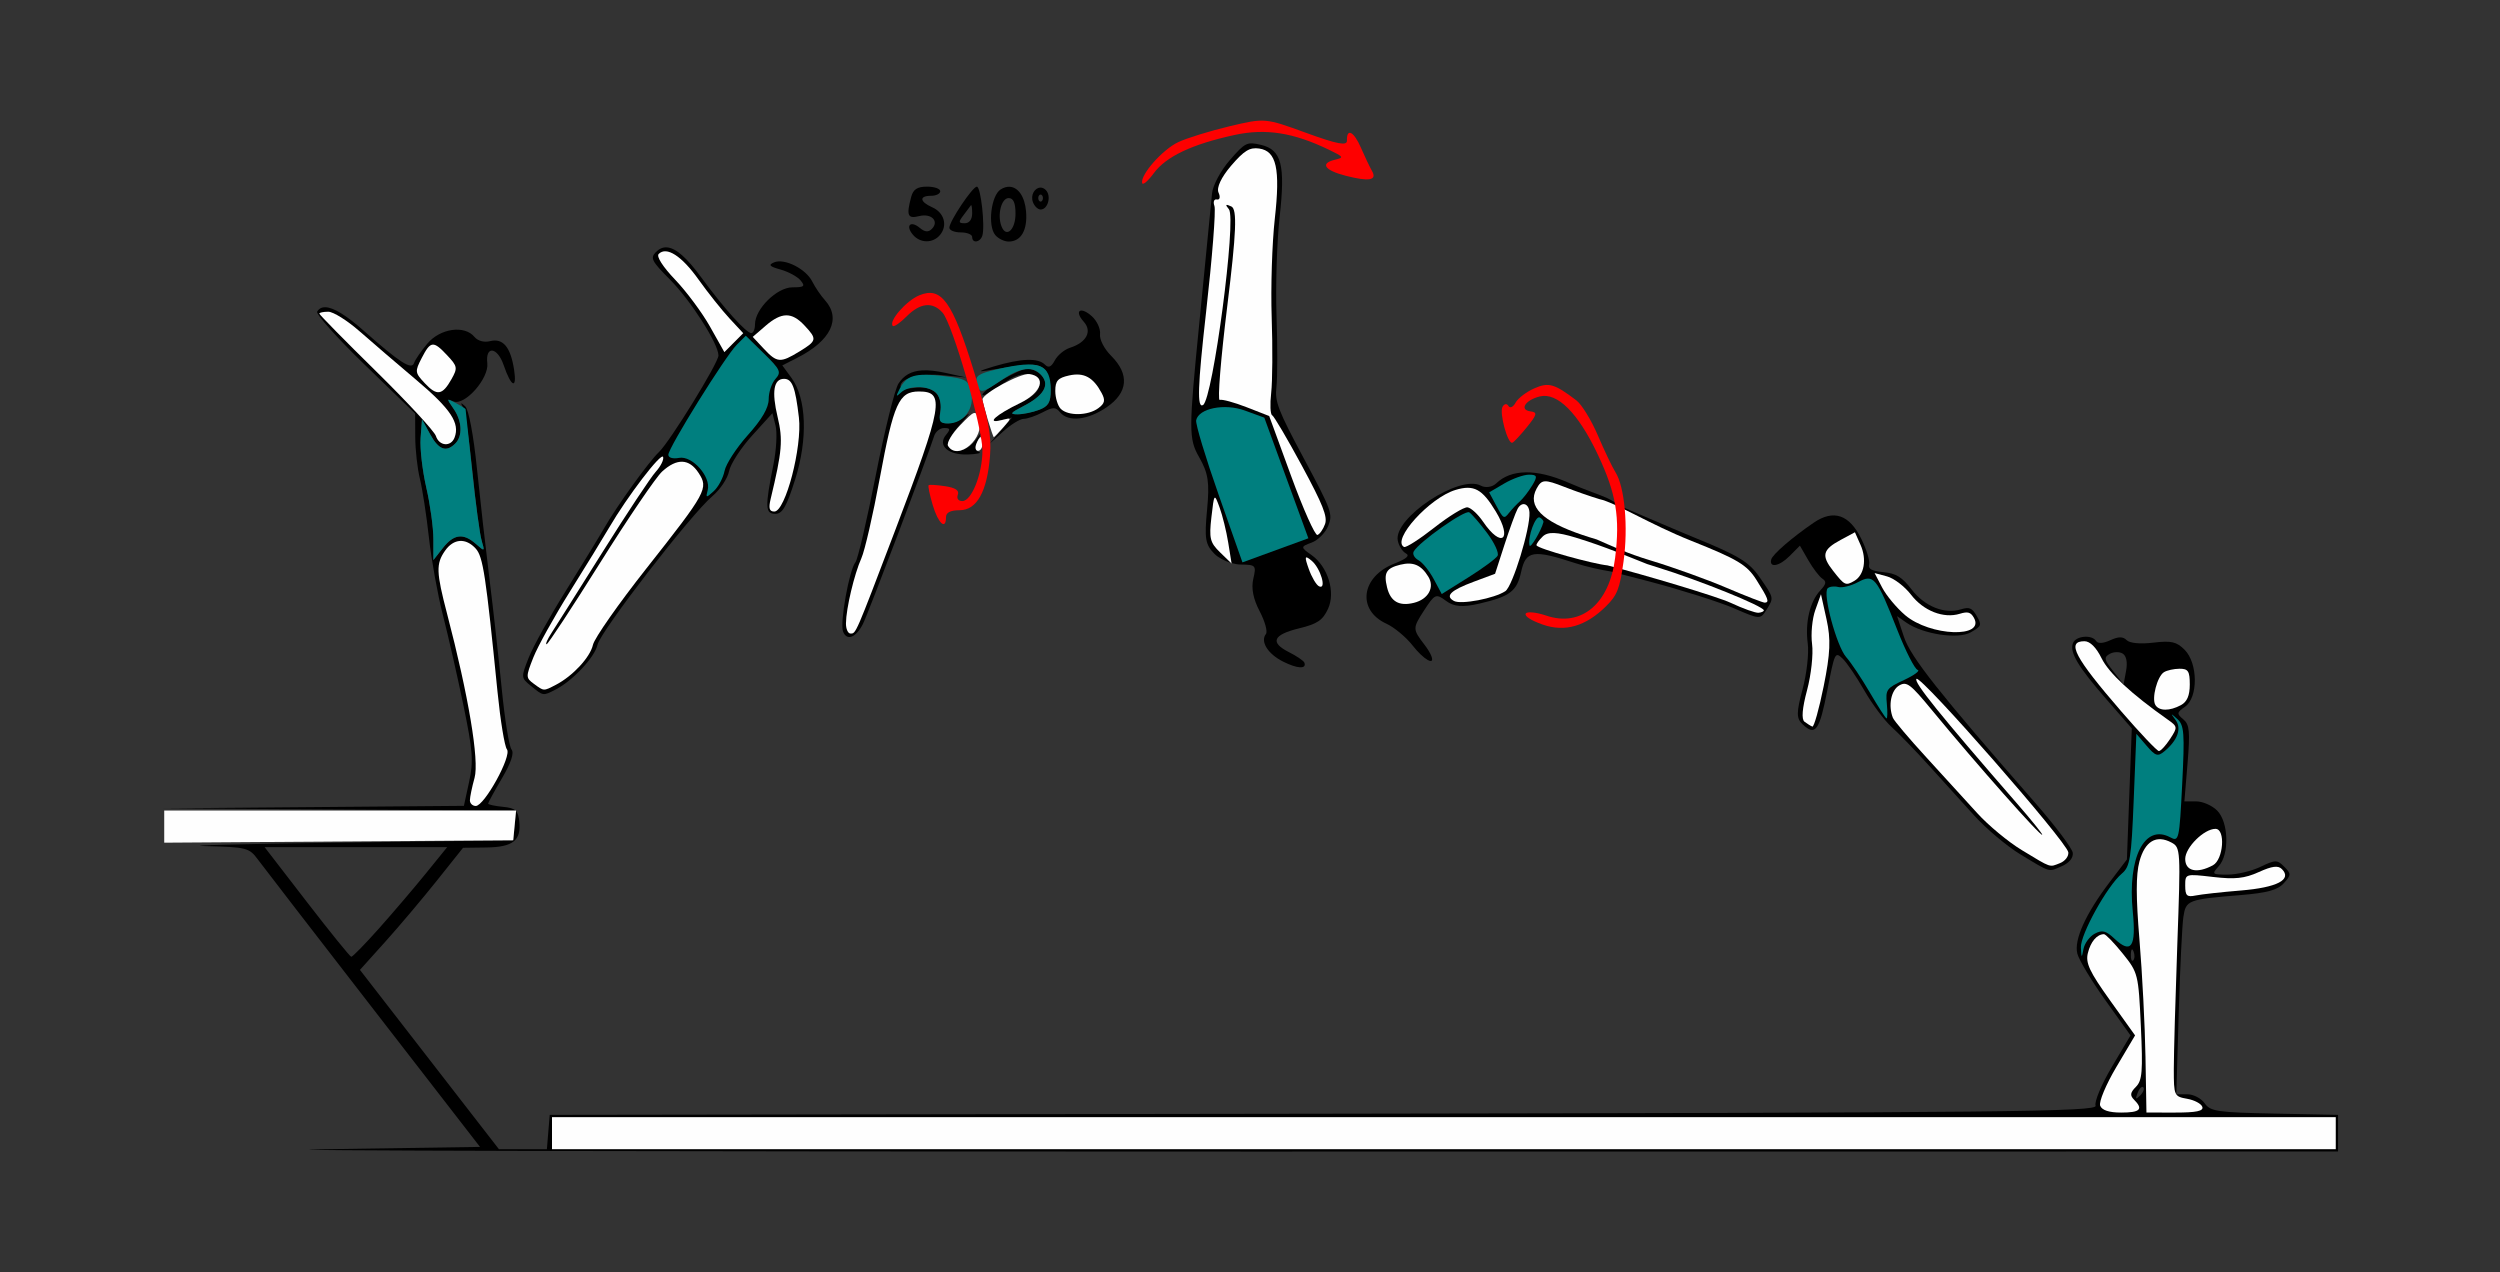 <?xml version="1.0" encoding="UTF-8" standalone="no"?>
<!-- Created with Inkscape (http://www.inkscape.org/) -->

<svg
   xmlns:dc="http://purl.org/dc/elements/1.1/"
   xmlns:cc="http://creativecommons.org/ns#"
   xmlns:rdf="http://www.w3.org/1999/02/22-rdf-syntax-ns#"
   xmlns:svg="http://www.w3.org/2000/svg"
   xmlns="http://www.w3.org/2000/svg"
   xmlns:sodipodi="http://sodipodi.sourceforge.net/DTD/sodipodi-0.dtd"
   xmlns:inkscape="http://www.inkscape.org/namespaces/inkscape"
   id="svg3366"
   version="1.1"
   inkscape:version="0.91 r13725"
   width="512.15"
   height="260.625"
   viewBox="0 0 512.15 260.625"
   sodipodi:docname="bb930602.svg">
  <rect x="0" y="0" width="512.15" height="260.625" fill="#333333" stroke="none"/>
  <defs
     id="defs3370" />
  <sodipodi:namedview
     pagecolor="#caa063"
     bordercolor="#666666"
     borderopacity="1"
     objecttolerance="10"
     gridtolerance="10"
     guidetolerance="10"
     inkscape:pageopacity="0"
     inkscape:pageshadow="2"
     inkscape:window-width="1416"
     inkscape:window-height="820"
     id="namedview3368"
     showgrid="false"
     inkscape:zoom="1.2203467"
     inkscape:cx="232.81478"
     inkscape:cy="113.21549"
     inkscape:window-x="0"
     inkscape:window-y="0"
     inkscape:window-maximized="0"
     inkscape:current-layer="svg3366" />
  <g
     id="g4630"
     transform="translate(7.476,6.673)">
    <path
       inkscape:connector-curvature="0"
       id="path4532"
       d="m 59.191,56.266 c -0.754,-0.02 -1.317,0.277 -1.695,0.891 -0.307,0.498 4.084,5.405 9.758,10.904 l 10.316,9.996 0.021,4.801 c 0.012,2.64 0.441,6.486 0.953,8.549 0.512,2.062 1.346,7.49 1.852,12.062 0.506,4.572 1.8,11.744 2.877,15.938 1.077,4.193 2.961,12.477 4.188,18.406 1.929,9.328 2.086,11.444 1.164,15.691 l -1.066,4.908 -30.93,0.26 -30.928,0.26 36.273,0.223 36.146,0.221 c -0.482,-0.447 -1.256,-0.636 -2.561,-0.762 -1.671,-0.162 -3.037,-0.46 -3.037,-0.662 -10e-7,-0.202 1.277,-2.541 2.838,-5.195 1.882,-3.202 2.539,-5.188 1.953,-5.9 -0.486,-0.591 -1.383,-6.137 -1.992,-12.324 -0.61,-6.188 -1.738,-16.312 -2.51,-22.5 -0.771,-6.188 -1.936,-16.446 -2.588,-22.795 -0.693,-6.75 -1.684,-12.006 -2.385,-12.656 -0.94,-0.872 -1.038,-0.83 -0.459,0.189 0.406,0.715 1.274,6.621 1.928,13.125 0.654,6.504 1.5,12.879 1.881,14.168 0.673,2.275 0.639,2.296 -1.162,0.703 -2.587,-2.287 -4.523,-2.05 -6.781,0.83 l -1.938,2.469 0,-4.285 c 0,-2.358 -0.652,-7.11 -1.449,-10.559 -0.797,-3.449 -1.325,-8.011 -1.17,-10.137 l 0.283,-3.865 1.658,3.047 c 1.748,3.209 3.304,3.788 5.164,1.922 1.545,-1.55 1.403,-4.615 -0.326,-7.092 -1.285,-1.84 -1.286,-2.009 -0.02,-1.521 2.314,0.891 7.27,-4.731 6.908,-7.836 -0.427,-3.658 2.069,-3.362 3.354,0.398 1.541,4.511 2.765,5.038 2.131,0.92 -0.715,-4.645 -2.279,-6.506 -4.908,-5.844 -1.237,0.312 -2.528,-0.042 -3.221,-0.879 -2.029,-2.453 -7.019,-1.737 -9.635,1.381 -1.282,1.528 -2.506,3.312 -2.723,3.965 -0.498,1.497 -2.864,-0.019 -10.354,-6.635 -3.566,-3.15 -6.151,-4.734 -7.811,-4.779 z M 98.121,159.375 c 0.043,0.04 0.077,0.09 0.115,0.135 l 0.014,-0.135 -0.129,0 z m 0.115,0.135 -0.279,2.912 -0.293,3.047 -35.982,0.486 c -19.79,0.267 -31.98,0.583 -27.09,0.703 8.44,0.207 8.985,0.344 10.748,2.729 1.022,1.381 11.679,15.198 23.686,30.703 l 21.83,28.191 -32.576,0.488 c -17.918,0.268 67.725,0.479 190.318,0.469 l 222.898,-0.019 0,-3.75 0,-3.75 -13.016,-0.262 C 446.757,221.221 445.336,221.012 444.174,219.348 443.464,218.332 441.868,217.5 440.625,217.5 l -2.262,0 0.494,-16.641 c 0.272,-9.152 0.701,-18.008 0.953,-19.68 0.522,-3.456 0.883,-3.594 11.746,-4.486 5.414,-0.445 7.568,-1.036 8.816,-2.42 1.541,-1.708 1.547,-1.936 0.098,-3.391 -1.45,-1.454 -1.78,-1.452 -4.877,0.029 -1.827,0.874 -4.844,1.588 -6.705,1.588 -3.219,0 -3.309,-0.084 -1.838,-1.715 2.225,-2.466 2.039,-9.042 -0.322,-11.41 -1.028,-1.031 -2.958,-1.875 -4.289,-1.875 l -2.42,0 0.645,-7.775 c 0.545,-6.559 0.408,-7.972 -0.871,-9.037 -1.386,-1.154 -1.353,-1.379 0.373,-2.592 2.697,-1.895 2.639,-8.907 -0.096,-11.65 -1.657,-1.662 -2.719,-1.904 -6.414,-1.465 -2.693,0.32 -4.834,0.119 -5.465,-0.514 -0.76,-0.762 -1.662,-0.756 -3.367,0.023 -1.458,0.666 -2.535,0.727 -2.883,0.162 -0.848,-1.376 -4.178,-1.076 -4.754,0.43 -0.723,1.889 1.037,4.831 6.926,11.584 l 5.131,5.885 -0.5,13.426 -0.502,13.426 -3.498,4.596 c -4.937,6.486 -7.369,11.847 -6.66,14.68 0.323,1.29 2.907,5.589 5.742,9.553 l 5.154,7.209 -3.846,6.492 c -2.116,3.572 -3.601,7.126 -3.305,7.902 0.479,1.251 -17.334,1.438 -158.076,1.648 l -158.613,0.236 -0.291,3.516 -0.289,3.516 -4.914,0 -4.912,0 -14.236,-18.365 -14.236,-18.367 5.193,-5.773 c 2.856,-3.176 7.608,-8.805 10.561,-12.508 l 5.367,-6.732 4.793,-0.065 c 5.461,-0.073 7.174,-1.45 6.723,-5.398 -0.112,-0.978 -0.29,-1.603 -0.662,-2.031 z M 426.1,126.928 c 0.48,-0.011 0.945,0.085 1.277,0.291 0.761,0.472 1.02,1.78 0.697,3.533 l -0.512,2.785 -2.139,-2.725 c -1.852,-2.362 -1.944,-2.834 -0.695,-3.535 0.396,-0.222 0.891,-0.339 1.371,-0.35 z M 46.734,166.875 l 18.699,0 18.699,0 -4.371,5.391 c -2.405,2.965 -6.72,8.028 -9.59,11.25 -2.87,3.222 -5.429,5.84 -5.686,5.818 -0.257,-0.021 -4.356,-5.082 -9.109,-11.248 L 46.734,166.875 Z M 429.312,187.824 c 0.085,0.013 0.187,0.157 0.299,0.438 l -0.002,0 c 0.27,0.677 0.238,1.485 -0.072,1.797 -0.311,0.312 -0.533,-0.242 -0.492,-1.23 0.028,-0.683 0.126,-1.025 0.268,-1.004 z m 2.029,28.174 c 0.095,-0.023 0.182,-0.002 0.254,0.07 0.288,0.289 4e-5,1.046 -0.639,1.682 -0.923,0.919 -1.031,0.811 -0.523,-0.525 0.263,-0.693 0.623,-1.159 0.908,-1.227 z"
       style="fill:#000000" />
    <path
       id="path4598"
       d="m 105.607,225.469 0,-3.281 182.71,0 182.71,0 0,3.281 0,3.281 -182.71,0 -182.71,0 0,-3.281 z"
       style="fill:#fefefe"
       inkscape:connector-curvature="0" />
    <path
       id="path4596"
       d="m 422.765,219.837 c -0.298,-0.779 1.184,-4.325 3.305,-7.906 l 3.845,-6.493 -5.139,-7.186 c -4.195,-5.866 -5.028,-7.643 -4.533,-9.672 0.571,-2.342 1.848,-3.846 3.293,-3.879 0.351,-0.008 2.083,1.779 3.848,3.97 3.151,3.911 3.219,4.186 3.718,14.882 0.431,9.249 0.279,11.127 -1.005,12.415 -1.182,1.185 -1.266,1.765 -0.385,2.649 1.942,1.948 1.256,2.632 -2.639,2.632 -2.495,0 -3.95,-0.477 -4.308,-1.413 z"
       style="fill:#fefefe"
       inkscape:connector-curvature="0" />
    <path
       id="path4594"
       d="m 432.046,209.764 c -0.109,-6.315 -0.659,-17.04 -1.224,-23.832 -0.737,-8.874 -0.742,-13.409 -0.015,-16.115 1.116,-4.159 3.462,-5.551 6.556,-3.89 1.879,1.009 1.904,1.448 1.204,20.911 -0.394,10.935 -0.716,22.406 -0.716,25.492 0,5.464 0.071,5.624 2.727,6.094 1.5,0.265 2.902,1.01 3.115,1.654 0.284,0.855 -1.21,1.171 -5.53,1.17 l -5.919,-0.002 -0.197,-11.483 z"
       style="fill:#fefefe"
       inkscape:connector-curvature="0" />
    <path
       id="path4592"
       d="m 440.187,174.77 c 0,-2.451 0.007,-2.453 5.696,-1.791 4.497,0.524 6.471,0.313 9.377,-1.002 2.725,-1.233 3.954,-1.391 4.732,-0.611 2.146,2.153 -0.964,3.775 -8.408,4.387 -3.955,0.325 -8.137,0.789 -9.293,1.03 -1.757,0.367 -2.103,0.036 -2.103,-2.014 z"
       style="fill:#fefefe"
       inkscape:connector-curvature="0" />
    <path
       id="path4590"
       d="m 440.187,169.287 c 0,-2.343 3.843,-6.162 6.201,-6.162 2.092,0 1.643,6.3 -0.532,7.467 -3.273,1.757 -5.669,1.205 -5.669,-1.305 z"
       style="fill:#fefefe"
       inkscape:connector-curvature="0" />
    <path
       id="path4588"
       d="m 26.168,162.667 0,-3.292 36.041,0 36.041,0 -0.293,3.047 -0.293,3.047 -35.748,0.246 -35.748,0.246 0,-3.292 z"
       style="fill:#fefefe"
       inkscape:connector-curvature="0" />
    <path
       id="path4584"
       d="m 88.79,157.266 c 0.003,-0.645 0.433,-2.715 0.955,-4.601 0.982,-3.548 -1.235,-16.775 -5.632,-33.602 -2.232,-8.54 -2.286,-10.236 -0.415,-12.916 1.753,-2.51 4.26,-2.679 6.295,-0.424 1.488,1.65 2.064,5.438 4.447,29.278 0.593,5.93 1.464,11.256 1.935,11.837 1.056,1.3 -4.614,11.601 -6.385,11.601 -0.663,0 -1.203,-0.527 -1.2,-1.172 z"
       style="fill:#fefefe"
       inkscape:connector-curvature="0" />
    <path
       id="path4582"
       d="m 427.103,139.076 c -9.589,-11.09 -11.32,-14.388 -7.554,-14.388 1.139,0 2.416,1.272 3.505,3.491 1.492,3.042 6.085,7.302 13.524,12.544 2.071,1.46 2.086,1.576 0.514,3.984 -0.891,1.364 -1.926,2.48 -2.3,2.478 -0.374,-9.4e-4 -3.834,-3.65 -7.689,-8.109 z"
       style="fill:#fefefe"
       inkscape:connector-curvature="0" />
    <path
       id="path4578"
       d="m 434.079,137.759 c -0.81,-1.316 0.363,-5.839 1.742,-6.72 0.602,-0.384 2.04,-0.705 3.197,-0.713 1.779,-0.012 2.103,0.486 2.103,3.234 0,2.252 -0.554,3.546 -1.808,4.219 -2.321,1.246 -4.459,1.238 -5.234,-0.02 z"
       style="fill:#fefefe"
       inkscape:connector-curvature="0" />
    <path
       id="path4556"
       d="M 81.819,82.638 C 81.517,81.683 76.022,75.739 69.607,69.43 63.192,63.121 57.944,57.786 57.944,57.573 c 0,-0.212 0.827,-0.386 1.838,-0.386 1.011,0 3.88,1.793 6.375,3.984 2.495,2.191 7.783,6.727 11.75,10.078 6.975,5.892 8.868,8.76 7.738,11.717 -0.752,1.967 -3.164,1.76 -3.825,-0.328 z"
       style="fill:#fefefe"
       inkscape:connector-curvature="0" />
    <path
       id="path4550"
       d="m 79.546,71.832 c -2.028,-2.166 -2.056,-2.395 -0.623,-5.174 1.818,-3.527 2.365,-3.581 5.237,-0.514 2.083,2.224 2.144,2.569 0.864,4.847 -1.874,3.334 -2.984,3.504 -5.478,0.841 z"
       style="fill:#fefefe"
       inkscape:connector-curvature="0" />
    <path
       id="path4612"
       d="m 418.819,187.445 c -0.14,-2.639 5.371,-12.604 8.374,-15.144 1.692,-1.431 1.957,-3.072 2.444,-15.125 l 0.546,-13.52 2.091,2.438 c 1.828,2.132 2.287,2.275 3.651,1.14 2.729,-2.272 3.582,-4.686 2.275,-6.435 -1.074,-1.436 -1.038,-1.45 0.394,-0.15 1.384,1.257 1.503,2.874 0.975,13.316 -0.579,11.459 -0.667,11.85 -2.446,10.895 -5.257,-2.822 -8.783,4.154 -7.678,15.192 0.725,7.245 -0.314,8.805 -3.725,5.591 -1.765,-1.664 -2.538,-1.861 -4.071,-1.038 -1.041,0.559 -2.074,1.966 -2.297,3.127 -0.373,1.944 -0.415,1.921 -0.533,-0.287 z"
       style="fill:#007f7f"
       inkscape:connector-curvature="0" />
    <g
       transform="matrix(0.966,0.259,-0.259,0.966,50.302,-93.235)"
       id="g4622">
      <path
         style="fill:#000000"
         d="m 358.15,103.133 c -1.709,-0.114 -3.36,0.759 -4.959,2.619 -3.483,4.053 -6.463,8.445 -6.463,9.523 0,1.882 1.971,0.948 3.447,-1.633 l 1.492,-2.605 2.445,2.453 c 1.345,1.349 3.029,2.647 3.74,2.885 1.022,0.342 1.069,0.853 0.225,2.436 -1.47,2.755 -1.338,7.165 0.334,11.178 0.771,1.851 1.4,6.042 1.4,9.312 0,5.007 0.298,6.105 1.889,6.959 3.154,1.693 3.655,0.364 3.059,-8.117 -0.554,-7.871 -0.524,-8.03 1.322,-7.039 1.039,0.558 3.732,2.874 5.986,5.146 2.254,2.273 5.562,4.881 7.35,5.795 1.788,0.914 5.993,3.43 9.346,5.592 3.353,2.162 8.619,5.559 11.703,7.549 3.084,1.99 8.131,4.35 11.215,5.244 7.08,2.052 6.451,2.043 8.832,0.109 1.275,-1.036 1.811,-2.221 1.441,-3.188 -0.324,-0.846 -4.87,-4.408 -10.104,-7.914 -24.947,-16.713 -32.352,-22.222 -34.748,-25.854 l -2.477,-3.754 2.172,0.787 c 3.929,1.426 11.179,0.609 13.277,-1.496 1.823,-1.829 1.837,-2.01 0.299,-3.553 -1.342,-1.346 -1.936,-1.428 -3.461,-0.473 -3.003,1.881 -7.334,1.357 -10.82,-1.311 -2.557,-1.956 -3.894,-2.355 -6.48,-1.934 -2.424,0.395 -3.258,0.195 -3.258,-0.783 0,-0.723 -1.305,-2.806 -2.9,-4.629 -1.829,-2.09 -3.596,-3.192 -5.305,-3.307 z"
         id="path4502"
         inkscape:connector-curvature="0" />
      <path
         inkscape:connector-curvature="0"
         style="fill:#fefefe"
         d="m 411.682,159.491 c -3.084,-0.894 -7.921,-3.117 -10.748,-4.942 -2.827,-1.824 -8.715,-5.592 -13.084,-8.372 -4.369,-2.781 -8.263,-5.484 -8.653,-6.007 -1.609,-2.159 -1.83,-5.368 -0.465,-6.738 1.25,-1.254 2.113,-0.904 7.831,3.178 11.598,8.279 28.389,19.379 28.389,18.766 0,-0.197 -3.049,-2.414 -6.776,-4.925 -19.87,-13.393 -26.846,-18.481 -26.377,-19.242 0.628,-1.019 38.453,24.299 39.242,26.266 0.306,0.762 -0.177,1.918 -1.077,2.578 -1.933,1.418 -1.303,1.461 -8.283,-0.562 z"
         id="path4586" />
      <path
         inkscape:connector-curvature="0"
         style="fill:#fefefe"
         d="m 361.916,145.629 c -0.761,-0.308 -1.168,-2.53 -1.168,-6.374 0,-3.246 -0.654,-7.471 -1.453,-9.389 -0.799,-1.918 -1.325,-5.028 -1.168,-6.911 l 0.285,-3.423 2.439,4.688 c 1.919,3.688 2.554,6.537 2.977,13.359 0.296,4.77 0.249,8.639 -0.103,8.598 -0.352,-0.041 -1.166,-0.287 -1.808,-0.547 z"
         id="path4580" />
      <path
         inkscape:connector-curvature="0"
         style="fill:#fefefe"
         d="m 376.168,119.204 c -2.056,-0.973 -4.758,-2.879 -6.004,-4.236 l -2.266,-2.467 2.645,0 c 1.455,0 4.023,1.055 5.708,2.344 3.327,2.545 7.713,3.038 10.654,1.195 1.448,-0.907 2.075,-0.906 2.985,0.007 3.468,3.479 -7.641,6.035 -13.722,3.158 z"
         id="path4572" />
      <path
         inkscape:connector-curvature="0"
         style="fill:#fefefe"
         d="m 359.579,114.267 c -3.194,-2.39 -3.223,-3.638 -0.154,-6.526 l 2.416,-2.273 1.79,2.213 c 2.032,2.513 2.325,5.781 0.668,7.443 -1.456,1.46 -1.676,1.42 -4.72,-0.858 z"
         id="path4570" />
      <path
         inkscape:connector-curvature="0"
         style="fill:#007f7f"
         d="m 373.271,136.363 c -2.37,-2.344 -5.308,-4.918 -6.529,-5.721 -2.463,-1.619 -8.106,-11.366 -7.319,-12.643 0.275,-0.447 1.184,-0.812 2.02,-0.812 0.836,0 2.481,-0.906 3.656,-2.013 2.67,-2.516 3.378,-2.008 10.329,7.403 2.761,3.738 5.513,6.797 6.116,6.797 0.603,0 -0.36,1.221 -2.14,2.714 -3.046,2.555 -3.172,2.885 -2.149,5.625 0.598,1.601 0.916,2.911 0.706,2.911 -0.209,0 -2.32,-1.918 -4.69,-4.262 z"
         id="path4610" />
    </g>
    <path
       id="path4606"
       d="m 81.308,103.778 c 0,-2.358 -0.652,-7.109 -1.45,-10.558 -0.797,-3.449 -1.323,-8.01 -1.168,-10.136 l 0.282,-3.865 1.66,3.047 c 1.748,3.209 3.303,3.788 5.163,1.922 1.567,-1.572 1.397,-4.626 -0.402,-7.202 -1.478,-2.117 -1.464,-2.15 0.467,-1.113 1.095,0.588 2.013,1.159 2.041,1.27 0.028,0.111 0.623,5.686 1.323,12.389 0.7,6.703 1.585,13.242 1.966,14.531 0.673,2.275 0.639,2.296 -1.163,0.703 -2.587,-2.287 -4.523,-2.05 -6.781,0.83 l -1.937,2.47 0,-4.287 z"
       style="fill:#007f7f"
       inkscape:connector-curvature="0" />
    <path
       inkscape:connector-curvature="0"
       id="path4460"
       d="m 182.446,31.562 c -2.005,0 -2.839,0.54 -3.258,2.109 -1.02,3.82 -0.726,4.523 1.645,3.926 2.498,-0.629 4.153,1.057 2.584,2.631 -0.711,0.713 -1.425,0.651 -2.465,-0.215 -1.88,-1.565 -2.99,-0.507 -1.438,1.369 1.494,1.805 4.124,1.838 5.588,0.068 1.6,-1.934 0.852,-4.575 -1.604,-5.658 -2.601,-1.148 -2.716,-2.355 -0.227,-2.355 1.028,0 1.869,-0.422 1.869,-0.938 0,-0.516 -1.213,-0.938 -2.695,-0.938 z m 10.201,0 c -0.884,0 -5.637,7.099 -5.637,8.418 0,0.527 1.051,0.957 2.336,0.957 1.285,0 2.336,0.422 2.336,0.938 0,1.341 1.593,1.16 2.07,-0.234 0.614,-1.796 -0.294,-10.078 -1.105,-10.078 z m 6.711,0.025 c -0.58,-0.028 -1.199,0.144 -1.834,0.543 -1.967,1.236 -2.706,7.419 -1.115,9.342 0.61,0.737 1.848,1.34 2.75,1.34 2.536,0 3.887,-2.339 3.564,-6.168 -0.259,-3.073 -1.627,-4.972 -3.365,-5.057 z m 6.287,0.172 c -1.117,0.035 -2.084,1.494 -1.5,3.021 0.309,0.808 1.01,1.469 1.557,1.469 1.514,0 2.255,-2.8 1.059,-4 -0.354,-0.355 -0.743,-0.502 -1.115,-0.49 z m 0.057,1.422 c 0.265,0 0.48,0.326 0.48,0.725 0,0.399 -0.215,0.725 -0.48,0.725 -0.265,0 -0.482,-0.326 -0.482,-0.725 0,-0.399 0.217,-0.725 0.482,-0.725 z m -6.543,0.725 c 0.973,0 1.402,0.981 1.402,3.203 0,3.324 -1.929,5.046 -2.877,2.568 -0.897,-2.345 -0.022,-5.771 1.475,-5.771 z m -7.688,1.447 c 0.12,0.013 0.211,0.7 0.211,1.678 0,1.249 -0.584,2.031 -1.516,2.031 -1.298,0 -1.337,-0.236 -0.266,-1.641 0.689,-0.902 1.372,-1.816 1.518,-2.031 0.018,-0.027 0.036,-0.039 0.053,-0.037 z"
       style="fill:#000000" />
    <g
       transform="translate(58,-264)"
       id="g4614">
      <path
         style="fill:#000000"
         d="m 71.174,308.006 c -0.832,-0.065 -1.58,0.254 -2.266,0.941 -1.224,1.228 -0.894,1.882 2.832,5.619 4.256,4.27 9.953,13.174 9.969,15.582 0.01,1.503 -9.961,17.686 -12.193,19.789 -2.051,1.932 -8.531,10.916 -11.158,15.469 -1.19,2.062 -4.802,7.969 -8.025,13.125 -3.223,5.156 -6.594,11.233 -7.49,13.504 -1.616,4.096 -1.611,4.142 0.504,5.859 2.51,2.039 2.408,2.024 5.021,0.68 3.499,-1.8 8.007,-6.623 8.568,-9.17 0.61,-2.765 19.126,-26.72 23.523,-30.432 1.588,-1.34 3.128,-3.643 3.422,-5.117 0.294,-1.475 2.412,-4.752 4.707,-7.283 l 4.172,-4.604 0.65,2.559 c 0.358,1.407 0.16,4.993 -0.439,7.969 -1.751,8.699 -1.698,10.098 0.389,10.098 1.455,0 2.285,-1.437 4.055,-7.031 2.64,-8.345 2.34,-16.614 -0.756,-20.832 l -1.871,-2.549 3.045,-1.545 c 6.907,-3.502 9.095,-8.038 5.697,-11.805 -0.854,-0.947 -2.023,-2.666 -2.598,-3.822 -1.296,-2.609 -5.709,-4.83 -7.822,-3.938 -1.245,0.526 -0.961,0.839 1.342,1.48 1.606,0.448 3.444,1.449 4.086,2.225 0.995,1.202 0.75,1.41 -1.668,1.41 -3.177,0 -7.674,4.438 -7.674,7.572 0,0.992 -0.339,1.803 -0.752,1.803 -1.051,0 -5.656,-5.123 -10.262,-11.414 -2.93,-4.003 -5.177,-6 -7.008,-6.143 z"
         id="path5065"
         inkscape:connector-curvature="0" />
      <path
         inkscape:connector-curvature="0"
         style="fill:#fefefe"
         d="m 43.891,397.415 c -1.668,-1.224 -1.672,-1.432 -0.11,-5.391 0.894,-2.265 4.262,-8.337 7.486,-13.493 3.223,-5.156 6.844,-11.062 8.047,-13.125 3.724,-6.388 10.705,-15.521 11.056,-14.464 0.184,0.552 -0.501,1.924 -1.521,3.047 -1.02,1.123 -5.898,8.485 -10.839,16.359 -4.941,7.874 -9.667,15.363 -10.502,16.641 -0.835,1.278 -1.29,2.324 -1.011,2.324 0.279,0 5.2,-7.488 10.937,-16.641 5.737,-9.152 11.468,-17.59 12.737,-18.75 3.02,-2.762 5.532,-2.67 7.454,0.273 2.084,3.191 1.7,3.894 -10.731,19.649 -5.696,7.219 -10.598,14.226 -10.895,15.571 -0.565,2.561 -4.155,6.429 -7.63,8.22 -2.534,1.306 -2.386,1.313 -4.477,-0.221 z"
         id="path5124" />
      <path
         inkscape:connector-curvature="0"
         style="fill:#fefefe"
         d="m 92.399,359.547 c 2.356,-9.813 2.549,-12.085 1.427,-16.796 -1.243,-5.215 -0.806,-7.814 1.314,-7.814 1.671,0 2.316,1.676 3.048,7.92 0.705,6.013 -2.758,19.268 -5.033,19.268 -1.027,0 -1.218,-0.653 -0.756,-2.578 z"
         id="path5104" />
      <path
         inkscape:connector-curvature="0"
         style="fill:#fefefe"
         d="m 90.993,328.766 -2.266,-2.422 2.622,-2.265 c 3.285,-2.838 5.371,-2.863 7.963,-0.095 2.648,2.828 2.589,3.142 -1.005,5.34 -3.925,2.401 -4.594,2.35 -7.314,-0.558 z"
         id="path5084" />
      <path
         inkscape:connector-curvature="0"
         style="fill:#fefefe"
         d="m 79.984,324.252 c -1.613,-2.867 -4.831,-7.2 -7.151,-9.629 -2.533,-2.652 -3.879,-4.757 -3.368,-5.269 1.604,-1.609 4.693,0.374 8.163,5.242 1.91,2.68 4.752,6.249 6.314,7.932 l 2.84,3.059 -1.933,1.939 -1.933,1.939 -2.933,-5.213 z"
         id="path3416" />
      <path
         inkscape:connector-curvature="0"
         style="fill:#007f7f"
         d="m 79.504,357.724 c 0.711,-2.727 -3.184,-7.107 -5.863,-6.593 -1.265,0.242 -2.203,-0.029 -2.203,-0.638 0,-1.427 11.64,-20.147 13.998,-22.513 l 1.871,-1.877 3.733,3.657 c 3.355,3.286 3.592,3.813 2.346,5.195 -0.763,0.846 -1.388,2.709 -1.388,4.139 0,1.768 -1.366,4.125 -4.262,7.356 -2.344,2.615 -4.495,5.925 -4.78,7.355 -0.285,1.43 -1.282,3.294 -2.215,4.141 -1.585,1.439 -1.667,1.424 -1.238,-0.222 z"
         id="path5152" />
    </g>
    <path
       inkscape:connector-curvature="0"
       id="path3410"
       d="m 268.182,29.326 c -4.32,-1.116 -5.28,-2.527 -2.22,-3.265 1.935,-0.466 1.87,-0.577 -1.214,-2.067 -7.273,-3.514 -12.943,-4.401 -19.307,-3.018 -8.704,1.891 -14.02,4.403 -16.536,7.814 -1.2,1.627 -2.279,2.547 -2.399,2.046 -0.403,-1.69 4.155,-6.864 7.394,-8.391 1.767,-0.833 6.486,-2.294 10.487,-3.246 7.248,-1.725 7.303,-1.72 15.693,1.338 6.394,2.33 8.409,2.714 8.378,1.596 -0.073,-2.647 1.412,-1.895 2.862,1.449 0.781,1.801 1.802,3.943 2.269,4.76 1.104,1.932 -0.562,2.235 -5.406,0.984 z"
       style="fill:#fe0000" />
    <g
       transform="matrix(1.04,0,0,1.04,-63.194,3.336)"
       id="g5664">
      <path
         inkscape:connector-curvature="0"
         style="fill:#000000"
         d="m 354.104,83.42 c -2.378,0.034 -4.342,0.759 -5.803,2.174 -0.767,0.743 -2.117,0.941 -3.035,0.445 -4.197,-2.264 -17.242,6.373 -16.355,10.828 0.203,1.019 0.911,2.146 1.574,2.504 0.86,0.464 0.201,1.05 -2.293,2.041 -6.528,2.593 -7.366,9.147 -1.514,11.826 1.559,0.714 3.903,2.675 5.211,4.357 0.981,1.262 2.122,2.334 2.898,2.775 0.258,0.147 0.476,0.222 0.635,0.213 0.634,-0.038 0.071,-1.485 -1.254,-3.213 -2.339,-3.052 -2.344,-3.242 -0.129,-6.668 2.169,-3.354 2.384,-3.451 4.381,-1.961 1.558,1.162 3.253,1.301 6.564,0.535 6.053,-1.4 7.394,-2.425 8.238,-6.291 0.909,-4.163 2.384,-4.396 10.648,-1.682 2.253,0.74 5.093,1.345 6.975,1.641 2.65,0.683 5.429,1.396 7.578,1.963 6.341,1.674 13.861,4.056 16.711,5.295 5.074,2.205 5.207,2.214 6.383,0.324 1.514,-2.435 1.546,-2.293 -1.371,-6.502 -2.036,-2.938 -4.143,-4.221 -12.514,-7.633 -3.41,-1.39 -9.896,-4.199 -14.611,-6.193 -0.876,-0.604 -2.004,-1.307 -2.938,-1.746 -0.978,-0.46 -4.459,-1.649 -7.703,-3.059 -3.109,-1.351 -5.9,-2.008 -8.277,-1.975 z"
         id="path5659" />
      <path
         inkscape:connector-curvature="0"
         style="fill:#fefefe"
         d="m 357.893,85.188 c -0.756,0.047 -1.143,0.517 -1.641,1.439 -1.877,3.48 1.045,6.433 9.025,9.121 1.009,0.34 1.952,0.633 2.826,0.891 3.087,1.335 5.791,2.686 10.609,4.137 4.391,1.322 11.123,3.747 14.959,5.387 3.836,1.64 7.239,2.957 7.561,2.928 0.92,-0.083 0.647,-0.815 -1.678,-4.496 -1.863,-2.949 -3.688,-4.046 -12.816,-7.688 -8.283,-3.304 -14.937,-7.527 -18.113,-8.215 -1.722,-0.516 -4.636,-1.525 -6.881,-2.402 -1.971,-0.77 -3.096,-1.148 -3.852,-1.102 z"
         id="path5345" />
      <path
         inkscape:connector-curvature="0"
         style="fill:#fefefe"
         d="m 359.701,95.373 c -1.037,-0.038 -1.73,0.187 -2.229,0.67 -0.754,0.731 -1.311,1.516 -1.234,1.744 0.227,0.68 11.225,3.699 13.982,3.959 6.966,1.766 21.641,6.141 24.277,7.377 2.411,1.131 4.872,2.011 5.469,1.957 0.597,-0.054 1.07,-0.271 1.051,-0.482 -0.075,-0.824 -12.72,-5.932 -21.008,-8.486 -0.685,-0.211 -1.326,-0.42 -1.986,-0.631 -3.489,-1.36 -8.084,-3.382 -14.035,-5.197 -1.87,-0.57 -3.25,-0.872 -4.287,-0.91 z"
         id="path5343" />
      <path
         inkscape:connector-curvature="0"
         style="fill:#fefefe"
         d="m 354.849,91.331 c 0.181,3.143 -3.314,14.538 -4.751,15.492 -2.156,1.431 -8.72,2.685 -10.115,1.933 -1.818,-0.981 -0.684,-2.085 3.891,-3.792 l 4.202,-1.568 1.85,-5.713 c 1.017,-3.142 2.177,-6.32 2.577,-7.062 0.831,-1.54 2.241,-1.113 2.346,0.71 z"
         id="path5323" />
      <path
         inkscape:connector-curvature="0"
         style="fill:#fefefe"
         d="m 348.227,91.147 c 3.358,5.579 1.115,7.329 -2.53,1.973 -0.991,-1.456 -2.365,-2.719 -3.055,-2.807 -0.69,-0.088 -3.636,1.712 -6.547,4.001 -2.911,2.289 -5.593,4 -5.959,3.803 -2.509,-1.354 5.026,-9.693 10.152,-11.235 3.611,-1.086 5.247,-0.207 7.939,4.265 z"
         id="path5319" />
      <path
         inkscape:connector-curvature="0"
         style="fill:#fefefe"
         d="m 334.938,103.988 c 1.278,2.097 -0.021,4.434 -2.854,5.134 -2.913,0.72 -4.603,-0.252 -5.282,-3.035 -0.701,-2.875 -0.17,-3.79 2.599,-4.474 2.549,-0.63 4.116,0.042 5.537,2.375 z"
         id="path3386-6" />
      <path
         inkscape:connector-curvature="0"
         style="fill:#008080"
         d="m 355.384,86.011 c -0.708,1.172 -1.796,2.575 -2.417,3.119 -0.621,0.544 -1.593,1.574 -2.159,2.29 -0.974,1.232 -1.107,1.157 -2.465,-1.379 l -1.435,-2.68 2.969,-1.743 c 1.633,-0.959 3.83,-1.742 4.882,-1.74 1.631,0.003 1.723,0.318 0.626,2.134 z"
         id="path5299" />
      <path
         inkscape:connector-curvature="0"
         style="fill:#008080"
         d="m 357.601,93.228 c -0.435,1.699 -2.577,5.291 -2.74,4.594 -0.391,-1.677 1.181,-5.967 2.021,-5.514 0.461,0.249 0.784,0.663 0.718,0.92 z"
         id="path5295" />
      <path
         inkscape:connector-curvature="0"
         style="fill:#008080"
         d="m 346.497,95.356 c 1.444,1.924 2.379,3.945 2.076,4.492 -0.303,0.547 -2.902,2.468 -5.776,4.268 l -5.227,3.273 -1.576,-2.942 c -0.867,-1.618 -2.222,-3.294 -3.012,-3.724 -0.79,-0.43 -1.211,-1.2 -0.936,-1.71 1.002,-1.857 10.093,-8.267 10.947,-7.719 0.483,0.31 2.06,2.138 3.504,4.062 z"
         id="path3382-8" />
      <path
         inkscape:connector-curvature="0"
         style="fill:#fe0000"
         d="m 364.087,69.24 c 1.054,0.801 2.961,3.909 4.238,6.906 1.277,2.997 2.839,6.264 3.47,7.259 1.818,2.865 2.532,10.801 1.584,17.595 -0.749,5.368 -1.232,6.603 -3.443,8.795 -3.988,3.953 -8.114,5.148 -12.47,3.612 -2.329,-0.821 -3.62,-1.656 -3.347,-2.162 0.245,-0.454 2.059,-0.278 4.032,0.391 6.888,2.336 12.449,-2.317 13.572,-11.356 0.997,-8.021 0.214,-12.691 -3.413,-20.371 -3.862,-8.178 -7.975,-12.295 -11.43,-11.441 -2.866,0.709 -4.075,2.654 -1.827,2.942 1.41,0.18 1.313,0.602 -0.712,3.112 -1.288,1.597 -2.58,2.976 -2.871,3.066 -0.904,0.279 -2.581,-5.858 -1.93,-7.064 0.339,-0.628 0.863,-0.713 1.164,-0.189 0.301,0.525 0.933,0.239 1.404,-0.634 0.471,-0.873 2.151,-2.152 3.734,-2.842 2.803,-1.222 3.929,-0.896 8.242,2.382 z"
         id="path3380-0" />
    </g>
    <g
       transform="matrix(1.062,-0.388,0.388,1.062,-15.347,102.837)"
       id="g8418">
      <path
         style="fill:#000000"
         d="m 242.809,13.496 c -0.83,0.09 -1.858,0.617 -3.725,1.65 -2.182,1.208 -4.46,3.252 -5.062,4.541 -0.603,1.289 -5.188,10.826 -10.188,21.193 -8.527,17.681 -9.048,19.099 -8.412,22.873 0.563,3.346 0.238,4.944 -1.926,9.486 -2.248,4.719 -2.45,5.798 -1.486,7.92 0.401,0.883 1.273,1.851 2.242,2.576 l 0.082,0.17 0.019,-0.098 c 0.483,0.35 0.985,0.645 1.465,0.826 2.57,0.973 2.627,1.12 1.26,3.213 -0.958,1.467 -1.265,3.426 -0.932,5.922 0.274,2.052 0.117,3.966 -0.348,4.254 -1.459,0.905 -0.927,3.489 1.186,5.744 1.991,2.126 3.576,2.803 3.576,1.527 0,-0.353 -0.885,-1.589 -1.967,-2.744 -2.689,-2.871 -1.643,-3.974 3.244,-3.422 3.329,0.376 4.488,0.088 6.09,-1.52 2.365,-2.372 2.613,-7.22 0.523,-10.213 -1.382,-1.98 -1.342,-2.084 0.791,-2.084 1.235,0 2.979,-0.815 3.877,-1.811 1.55,-1.718 1.552,-2.383 0.049,-12.986 -1.402,-9.892 -1.427,-11.487 -0.215,-13.893 0.753,-1.495 2.75,-6.936 4.436,-12.092 1.685,-5.156 4.687,-12.634 6.67,-16.619 4.24,-8.52 4.511,-11.336 1.299,-13.447 -1.085,-0.713 -1.718,-1.059 -2.549,-0.969 z"
         id="path8120"
         inkscape:connector-curvature="0" />
      <path
         inkscape:connector-curvature="0"
         style="fill:#fefefe"
         d="m 227.804,93.214 c -0.386,-0.393 -0.688,-2.015 -0.673,-3.605 0.024,-2.447 0.177,-2.635 0.996,-1.223 1.068,1.841 0.792,5.964 -0.324,4.828 z"
         id="path8256" />
      <path
         inkscape:connector-curvature="0"
         style="fill:#fefefe"
         d="m 229.907,72.753 0,-11.622 -3.304,-2.91 c -1.817,-1.6 -3.67,-2.91 -4.117,-2.91 -0.448,0 2.769,-6.997 7.148,-15.55 6.079,-11.872 7.703,-15.808 6.866,-16.641 -0.835,-0.831 -0.976,-0.756 -0.594,0.316 0.745,2.084 -14.533,31.314 -16.573,31.708 -1.269,0.245 0.232,-3.475 6.324,-15.683 4.393,-8.802 7.988,-16.667 7.988,-17.476 0,-0.81 0.373,-1.241 0.829,-0.958 0.456,0.283 0.771,-0.199 0.701,-1.07 -0.078,-0.959 1.424,-2.454 3.81,-3.791 3.149,-1.765 4.319,-2.003 5.841,-1.186 2.8,1.503 2.374,4.739 -1.703,12.93 -1.983,3.985 -4.985,11.464 -6.671,16.62 -1.686,5.156 -3.83,10.905 -4.765,12.775 -0.935,1.87 -1.489,3.611 -1.232,3.869 0.257,0.258 1.124,4.961 1.925,10.451 1.154,7.906 1.219,10.269 0.312,11.365 -0.63,0.761 -1.514,1.384 -1.965,1.384 -0.451,0 -0.82,-5.23 -0.82,-11.622 z"
         id="path8250" />
      <path
         inkscape:connector-curvature="0"
         style="fill:#fefefe"
         d="m 213.075,81.292 c -1.115,-2.316 -1.033,-3.066 0.719,-6.562 1.947,-3.887 1.978,-3.904 1.982,-1.135 0.002,1.547 -0.321,4.5 -0.719,6.562 l -0.723,3.75 -1.259,-2.615 z"
         id="path8248" />
      <path
         inkscape:connector-curvature="0"
         style="fill:#007f7f"
         d="m 216.407,71.373 c 0.084,-7.151 0.447,-13.479 0.807,-14.062 1.158,-1.88 5.901,-1.15 8.883,1.366 l 2.875,2.427 0,11.635 0,11.635 -6.359,0 -6.359,0 0.153,-13.002 z"
         id="path8204" />
    </g>
    <g
       transform="matrix(0.998,0,0,0.998,18.437,8.031)"
       id="g8425">
      <path
         style="fill:#000000"
         d="m 196.07,49.01 c -0.797,-0.037 -0.856,0.874 0.438,2.312 1.764,1.962 0.552,4.25 -2.82,5.324 -1.155,0.368 -2.56,1.528 -3.121,2.58 -0.746,1.398 -1.298,1.634 -2.055,0.875 -1.401,-1.405 -4.87,-1.279 -10.475,0.383 -2.975,0.882 -3.485,1.191 -1.402,0.848 8.965,-1.477 10.326,-1.525 11.674,-0.402 0.776,0.646 1.41,2.611 1.41,4.365 0,2.561 -0.471,3.369 -2.396,4.104 -1.319,0.503 -3.316,0.913 -4.439,0.912 -1.659,-0.001 -1.44,-0.309 1.16,-1.641 4.169,-2.135 5.5,-4.282 3.873,-6.248 -0.676,-0.817 -2.028,-1.484 -3.004,-1.484 -1.62,0 -9.211,4.398 -9.211,5.336 0,0.475 1.412,-0.314 4.908,-2.742 3.239,-2.25 6.773,-1.891 6.773,0.688 0,1.28 -1.257,2.48 -3.957,3.781 -4.982,2.401 -7.102,4.325 -3.887,3.527 l 2.236,-0.555 -2.332,2.717 -2.334,2.717 2.852,-2.578 c 1.568,-1.418 3.46,-2.581 4.203,-2.584 0.743,-0.003 2.486,-0.6 3.873,-1.326 2.17,-1.136 2.675,-1.135 3.619,0.006 1.676,2.025 5.66,1.587 9.529,-1.051 4.408,-3.004 4.744,-6.765 0.947,-10.557 -1.445,-1.443 -2.433,-3.366 -2.293,-4.461 0.135,-1.059 -0.617,-2.708 -1.672,-3.666 -0.876,-0.795 -1.62,-1.158 -2.098,-1.18 z m -32.764,12.289 c -2.241,0.137 -3.735,1.011 -4.84,2.703 -0.753,1.154 -2.853,9.637 -4.666,18.852 -1.813,9.215 -3.687,17.23 -4.162,17.811 -1.274,1.555 -3.233,12.452 -2.557,14.221 0.766,2.002 2.63,1.307 4.08,-1.521 1.049,-2.046 13.392,-34.623 14.625,-38.598 0.28,-0.902 1.205,-1.641 2.055,-1.641 1.268,0 1.337,0.253 0.383,1.406 -1.807,2.184 0.432,4.181 4.516,4.027 1.873,-0.071 2.888,-0.302 2.256,-0.514 -0.84,-0.281 -0.893,-0.931 -0.195,-2.418 0.92,-1.961 0.9,-1.958 -0.588,0.076 -1.632,2.231 -4.519,2.798 -5.57,1.092 -0.345,-0.56 0.785,-2.556 2.514,-4.434 1.728,-1.878 2.268,-2.686 1.199,-1.795 -1.069,0.891 -2.782,1.621 -3.809,1.621 -1.515,0 -1.795,-0.496 -1.482,-2.631 0.491,-3.353 -1.655,-5.217 -5.373,-4.67 -1.547,0.228 -2.812,0.08 -2.812,-0.328 0,-1.661 4.023,-2.721 8.643,-2.275 l 4.908,0.475 -4.205,-0.926 c -1.959,-0.432 -3.573,-0.615 -4.918,-0.533 z"
         id="path8138"
         inkscape:connector-curvature="0" />
      <path
         inkscape:connector-curvature="0"
         style="fill:#fefefe"
         d="m 147.686,113.203 c 0.033,-3.038 1.705,-10.085 3.17,-13.359 0.692,-1.547 2.39,-8.93 3.772,-16.406 2.849,-15.406 3.935,-17.812 8.039,-17.812 5.402,0 4.938,2.704 -4.914,28.594 -8.18,21.497 -8.006,21.094 -9.135,21.094 -0.525,0 -0.944,-0.949 -0.932,-2.109 z"
         id="path8270" />
      <path
         inkscape:connector-curvature="0"
         style="fill:#fefefe"
         d="m 168.642,76.794 c -0.345,-0.56 0.774,-2.469 2.486,-4.241 2.966,-3.07 3.148,-3.13 3.832,-1.275 1.407,3.814 -4.298,8.794 -6.318,5.516 z"
         id="path8242" />
      <path
         inkscape:connector-curvature="0"
         style="fill:#fefefe"
         d="M 174.428,76.406 C 174.724,75.633 175.132,75 175.334,75 c 0.202,0 0.367,0.633 0.367,1.406 0,0.773 -0.407,1.406 -0.905,1.406 -0.498,0 -0.663,-0.633 -0.367,-1.406 z"
         id="path8240" />
      <path
         inkscape:connector-curvature="0"
         style="fill:#fefefe"
         d="m 176.783,71.376 c -0.595,-1.993 -1.083,-3.836 -1.083,-4.094 0,-1.23 7.849,-5.485 9.645,-5.229 3.588,0.512 2.525,3.806 -1.919,5.948 -4.974,2.397 -7.11,4.33 -3.888,3.519 2.224,-0.56 2.227,-0.552 0.457,1.459 C 179.016,74.09 178.136,75 178.04,75 c -0.096,0 -0.662,-1.631 -1.257,-3.624 z"
         id="path8234" />
      <path
         inkscape:connector-curvature="0"
         style="fill:#fefefe"
         d="m 191.776,69.188 c -0.617,-0.619 -1.121,-2.273 -1.121,-3.676 0,-2.079 0.525,-2.666 2.842,-3.177 3.035,-0.669 4.942,0.363 6.673,3.607 0.798,1.496 0.656,2.131 -0.697,3.124 -2.115,1.552 -6.207,1.616 -7.697,0.121 z"
         id="path8226" />
      <path
         inkscape:connector-curvature="0"
         style="fill:#007f7f"
         d="m 167.062,69.838 c 0.246,-1.292 -0.074,-2.98 -0.711,-3.75 -1.409,-1.703 -5.705,-1.836 -7.4,-0.229 -1.018,0.965 -1.055,0.819 -0.213,-0.827 1.405,-2.745 3.199,-3.254 9.046,-2.564 4.603,0.543 5.068,0.819 5.621,3.344 0.72,3.287 -1.572,6.376 -4.729,6.376 -1.697,0 -1.983,-0.416 -1.614,-2.349 z"
         id="path8200" />
      <path
         inkscape:connector-curvature="0"
         style="fill:#007f7f"
         d="m 184.042,68.67 c 4.169,-2.135 5.5,-4.282 3.873,-6.248 -1.745,-2.11 -4.311,-1.843 -8.275,0.859 -4.116,2.806 -4.523,2.853 -5.11,0.601 -0.374,-1.434 0.364,-1.932 4.168,-2.812 8.719,-2.019 11.022,-1.121 11.022,4.297 0,2.483 -0.487,3.303 -2.397,4.031 -1.319,0.503 -3.316,0.914 -4.439,0.913 -1.659,-0.001 -1.441,-0.309 1.159,-1.641 z"
         id="path8198" />
      <path
         inkscape:connector-curvature="0"
         id="path3478"
         d="m 165.504,88.971 c -0.631,-2.113 -1.013,-3.961 -0.849,-4.108 0.164,-0.146 1.69,-0.054 3.392,0.206 2.132,0.326 2.94,0.874 2.599,1.764 -0.286,0.748 0.104,1.292 0.926,1.292 1.912,0 4.129,-5.596 4.129,-10.42 0,-4.732 -6.146,-25.95 -8.183,-28.252 -2.04,-2.304 -4.586,-2.042 -7.379,0.76 -1.316,1.32 -2.592,2.201 -2.836,1.956 -0.928,-0.931 2.725,-5.156 5.43,-6.28 4.559,-1.894 6.809,1.235 11.226,15.613 3.003,9.774 3.635,13.094 3.298,17.329 C 176.67,86.21 174.548,90 171.004,90 c -1.848,0 -2.78,0.471 -2.78,1.406 0,2.765 -1.594,1.338 -2.721,-2.435 z"
         style="fill:#fe0000" />
    </g>
  </g>
</svg>
